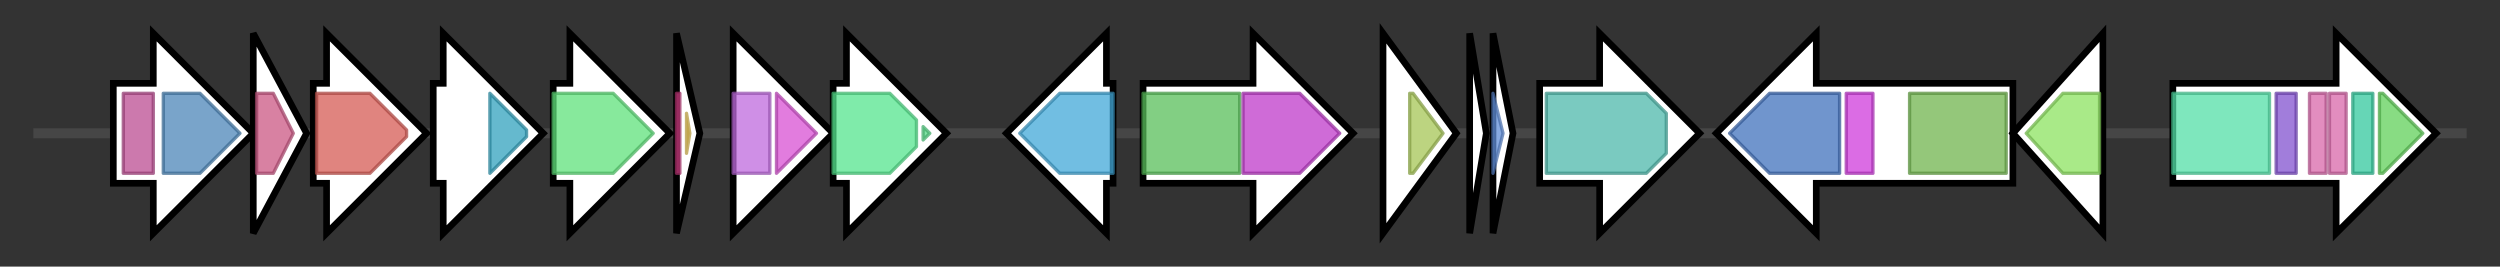 <svg version="1.1" baseProfile="full" xmlns="http://www.w3.org/2000/svg" width="750.167" height="80">
	<rect width="100%" height="100%" fill="#333333" stroke="none"/>
	<g>
		<line x1="10" y1="40.0" x2="740.167" y2="40.0" style="stroke:rgb(70,70,70); stroke-width:3 "/>
		<g>
			<title>cmtAb (AEOANFJI_00553)
p-cumate 2,3-dioxygenase system, large oxygenase component</title>
			<polygon class="cmtAb (AEOANFJI_00553)
p-cumate 2,3-dioxygenase system, large oxygenase component" points="34,25 46,25 46,10 76,40 46,70 46,55 34,55" fill="rgb(255,255,255)" fill-opacity="1.0" stroke="rgb(0,0,0)" stroke-width="2"  />
			<g>
				<title>Rieske (PF00355)
"Rieske [2Fe-2S] domain"</title>
				<rect class="PF00355" x="37" y="28" stroke-linejoin="round" width="9" height="24" fill="rgb(186,77,145)" stroke="rgb(148,61,115)" stroke-width="1" opacity="0.75" />
			</g>
			<g>
				<title>Ring_hydroxyl_A (PF00848)
"Ring hydroxylating alpha subunit (catalytic domain)"</title>
				<polygon class="PF00848" points="49,28 60,28 72,40 60,52 49,52" stroke-linejoin="round" width="25" height="24" fill="rgb(76,134,184)" stroke="rgb(60,107,147)" stroke-width="1" opacity="0.75" />
			</g>
		</g>
		<g>
			<title>cmtAc (AEOANFJI_00554)
p-cumate 2,3-dioxygenase system, small oxygenase component</title>
			<polygon class="cmtAc (AEOANFJI_00554)
p-cumate 2,3-dioxygenase system, small oxygenase component" points="76,10 92,40 76,70" fill="rgb(255,255,255)" fill-opacity="1.0" stroke="rgb(0,0,0)" stroke-width="2"  />
			<g>
				<title>Ring_hydroxyl_B (PF00866)
"Ring hydroxylating beta subunit"</title>
				<polygon class="PF00866" points="77,28 82,28 88,40 82,52 77,52" stroke-linejoin="round" width="13" height="24" fill="rgb(202,87,131)" stroke="rgb(161,69,104)" stroke-width="1" opacity="0.75" />
			</g>
		</g>
		<g>
			<title>yumC_2 (AEOANFJI_00555)
Ferredoxin--NADP reductase 2</title>
			<polygon class="yumC_2 (AEOANFJI_00555)
Ferredoxin--NADP reductase 2" points="94,25 98,25 98,10 128,40 98,70 98,55 94,55" fill="rgb(255,255,255)" fill-opacity="1.0" stroke="rgb(0,0,0)" stroke-width="2"  />
			<g>
				<title>Pyr_redox_3 (PF13738)
"Pyridine nucleotide-disulphide oxidoreductase"</title>
				<polygon class="PF13738" points="95,28 111,28 122,39 122,41 111,52 95,52" stroke-linejoin="round" width="27" height="24" fill="rgb(213,91,84)" stroke="rgb(170,72,67)" stroke-width="1" opacity="0.75" />
			</g>
		</g>
		<g>
			<title>bphC (AEOANFJI_00556)
Manganese-dependent 2,3-dihydroxybiphenyl 1,2-dioxygenase</title>
			<polygon class="bphC (AEOANFJI_00556)
Manganese-dependent 2,3-dihydroxybiphenyl 1,2-dioxygenase" points="130,25 133,25 133,10 163,40 133,70 133,55 130,55" fill="rgb(255,255,255)" fill-opacity="1.0" stroke="rgb(0,0,0)" stroke-width="2"  />
			<g>
				<title>Glyoxalase (PF00903)
"Glyoxalase/Bleomycin resistance protein/Dioxygenase superfamily"</title>
				<polygon class="PF00903" points="147,28 147,28 158,39 158,41 147,52 147,52" stroke-linejoin="round" width="11" height="24" fill="rgb(50,162,189)" stroke="rgb(40,129,151)" stroke-width="1" opacity="0.75" />
			</g>
		</g>
		<g>
			<title> (AEOANFJI_00557)
hypothetical protein</title>
			<polygon class=" (AEOANFJI_00557)
hypothetical protein" points="166,25 171,25 171,10 201,40 171,70 171,55 166,55" fill="rgb(255,255,255)" fill-opacity="1.0" stroke="rgb(0,0,0)" stroke-width="2"  />
			<g>
				<title>Amidohydro_2 (PF04909)
"Amidohydrolase"</title>
				<polygon class="PF04909" points="166,28 184,28 196,40 184,52 166,52" stroke-linejoin="round" width="32" height="24" fill="rgb(95,225,123)" stroke="rgb(76,180,98)" stroke-width="1" opacity="0.75" />
			</g>
		</g>
		<g>
			<title>fdxA_1 (AEOANFJI_00558)
Ferredoxin 7Fe</title>
			<polygon class="fdxA_1 (AEOANFJI_00558)
Ferredoxin 7Fe" points="203,10 210,40 203,70" fill="rgb(255,255,255)" fill-opacity="1.0" stroke="rgb(0,0,0)" stroke-width="2"  />
			<g>
				<title>Fer4_4 (PF12800)
"4Fe-4S binding domain"</title>
				<rect class="PF12800" x="203" y="28" stroke-linejoin="round" width="1" height="24" fill="rgb(195,55,123)" stroke="rgb(156,44,98)" stroke-width="1" opacity="0.75" />
			</g>
			<g>
				<title>Fer4 (PF00037)
"4Fe-4S binding domain"</title>
				<polygon class="PF00037" points="206,34 207,40 206,46" stroke-linejoin="round" width="2" height="24" fill="rgb(226,193,80)" stroke="rgb(180,154,64)" stroke-width="1" opacity="0.75" />
			</g>
		</g>
		<g>
			<title> (AEOANFJI_00559)
Acetaldehyde dehydrogenase</title>
			<polygon class=" (AEOANFJI_00559)
Acetaldehyde dehydrogenase" points="220,25 220,25 220,10 250,40 220,70 220,55 220,55" fill="rgb(255,255,255)" fill-opacity="1.0" stroke="rgb(0,0,0)" stroke-width="2"  />
			<g>
				<title>Semialdhyde_dh (PF01118)
"Semialdehyde dehydrogenase, NAD binding domain"</title>
				<rect class="PF01118" x="220" y="28" stroke-linejoin="round" width="11" height="24" fill="rgb(191,106,221)" stroke="rgb(152,84,176)" stroke-width="1" opacity="0.75" />
			</g>
			<g>
				<title>AcetDehyd-dimer (PF09290)
"Prokaryotic acetaldehyde dehydrogenase, dimerisation"</title>
				<polygon class="PF09290" points="233,28 233,28 245,40 233,52 233,52" stroke-linejoin="round" width="13" height="24" fill="rgb(216,81,210)" stroke="rgb(172,64,168)" stroke-width="1" opacity="0.75" />
			</g>
		</g>
		<g>
			<title>bphI (AEOANFJI_00560)
4-hydroxy-2-oxovalerate aldolase 4</title>
			<polygon class="bphI (AEOANFJI_00560)
4-hydroxy-2-oxovalerate aldolase 4" points="250,25 254,25 254,10 284,40 254,70 254,55 250,55" fill="rgb(255,255,255)" fill-opacity="1.0" stroke="rgb(0,0,0)" stroke-width="2"  />
			<g>
				<title>HMGL-like (PF00682)
"HMGL-like"</title>
				<polygon class="PF00682" points="250,28 267,28 275,36 275,44 267,52 250,52" stroke-linejoin="round" width="25" height="24" fill="rgb(84,228,141)" stroke="rgb(67,182,112)" stroke-width="1" opacity="0.75" />
			</g>
			<g>
				<title>DmpG_comm (PF07836)
"DmpG-like communication domain"</title>
				<polygon class="PF07836" points="277,38 279,40 277,42" stroke-linejoin="round" width="6" height="24" fill="rgb(87,215,135)" stroke="rgb(69,172,108)" stroke-width="1" opacity="0.75" />
			</g>
		</g>
		<g>
			<title> (AEOANFJI_00561)
hypothetical protein</title>
			<polygon class=" (AEOANFJI_00561)
hypothetical protein" points="334,25 332,25 332,10 302,40 332,70 332,55 334,55" fill="rgb(255,255,255)" fill-opacity="1.0" stroke="rgb(0,0,0)" stroke-width="2"  />
			<g>
				<title>DUF2515 (PF10720)
"Protein of unknown function (DUF2515)"</title>
				<polygon class="PF10720" points="306,40 318,28 334,28 334,52 318,52" stroke-linejoin="round" width="31" height="24" fill="rgb(66,168,216)" stroke="rgb(52,134,172)" stroke-width="1" opacity="0.75" />
			</g>
		</g>
		<g>
			<title>sqhC (AEOANFJI_00562)
Sporulenol synthase</title>
			<polygon class="sqhC (AEOANFJI_00562)
Sporulenol synthase" points="343,25 376,25 376,10 406,40 376,70 376,55 343,55" fill="rgb(255,255,255)" fill-opacity="1.0" stroke="rgb(0,0,0)" stroke-width="2"  />
			<g>
				<title>SQHop_cyclase_N (PF13249)
"Squalene-hopene cyclase N-terminal domain"</title>
				<rect class="PF13249" x="343" y="28" stroke-linejoin="round" width="29" height="24" fill="rgb(88,190,89)" stroke="rgb(70,152,71)" stroke-width="1" opacity="0.75" />
			</g>
			<g>
				<title>SQHop_cyclase_C (PF13243)
"Squalene-hopene cyclase C-terminal domain"</title>
				<polygon class="PF13243" points="373,28 390,28 402,40 390,52 373,52" stroke-linejoin="round" width="31" height="24" fill="rgb(191,58,201)" stroke="rgb(152,46,160)" stroke-width="1" opacity="0.75" />
			</g>
		</g>
		<g>
			<title> (AEOANFJI_00563)
hypothetical protein</title>
			<polygon class=" (AEOANFJI_00563)
hypothetical protein" points="415,10 437,40 415,70" fill="rgb(255,255,255)" fill-opacity="1.0" stroke="rgb(0,0,0)" stroke-width="2"  />
			<g>
				<title>DUF421 (PF04239)
"Protein of unknown function (DUF421)"</title>
				<polygon class="PF04239" points="423,28 424,28 433,40 424,52 423,52" stroke-linejoin="round" width="11" height="24" fill="rgb(165,197,85)" stroke="rgb(132,157,68)" stroke-width="1" opacity="0.75" />
			</g>
		</g>
		<g>
			<title> (AEOANFJI_00564)
hypothetical protein</title>
			<polygon class=" (AEOANFJI_00564)
hypothetical protein" points="441,10 446,40 441,70" fill="rgb(255,255,255)" fill-opacity="1.0" stroke="rgb(0,0,0)" stroke-width="2"  />
		</g>
		<g>
			<title> (AEOANFJI_00565)
hypothetical protein</title>
			<polygon class=" (AEOANFJI_00565)
hypothetical protein" points="448,10 454,40 448,70" fill="rgb(255,255,255)" fill-opacity="1.0" stroke="rgb(0,0,0)" stroke-width="2"  />
			<g>
				<title>YjzC (PF14168)
"YjzC-like protein"</title>
				<polygon class="PF14168" points="448,28 448,28 451,40 448,52 448,52" stroke-linejoin="round" width="5" height="24" fill="rgb(96,141,215)" stroke="rgb(76,112,172)" stroke-width="1" opacity="0.75" />
			</g>
		</g>
		<g>
			<title> (AEOANFJI_00566)
hypothetical protein</title>
			<polygon class=" (AEOANFJI_00566)
hypothetical protein" points="462,25 480,25 480,10 510,40 480,70 480,55 462,55" fill="rgb(255,255,255)" fill-opacity="1.0" stroke="rgb(0,0,0)" stroke-width="2"  />
			<g>
				<title>DUF2254 (PF10011)
"Predicted membrane protein (DUF2254)"</title>
				<polygon class="PF10011" points="464,28 494,28 500,34 500,46 494,52 464,52" stroke-linejoin="round" width="36" height="24" fill="rgb(78,184,171)" stroke="rgb(62,147,136)" stroke-width="1" opacity="0.75" />
			</g>
		</g>
		<g>
			<title>ppdK (AEOANFJI_00567)
Pyruvate, phosphate dikinase</title>
			<polygon class="ppdK (AEOANFJI_00567)
Pyruvate, phosphate dikinase" points="604,25 545,25 545,10 515,40 545,70 545,55 604,55" fill="rgb(255,255,255)" fill-opacity="1.0" stroke="rgb(0,0,0)" stroke-width="2"  />
			<g>
				<title>PEP-utilizers_C (PF02896)
"PEP-utilising enzyme, TIM barrel domain"</title>
				<polygon class="PF02896" points="519,40 531,28 552,28 552,52 531,52" stroke-linejoin="round" width="36" height="24" fill="rgb(65,113,188)" stroke="rgb(52,90,150)" stroke-width="1" opacity="0.75" />
			</g>
			<g>
				<title>PEP-utilizers (PF00391)
"PEP-utilising enzyme, mobile domain"</title>
				<rect class="PF00391" x="554" y="28" stroke-linejoin="round" width="8" height="24" fill="rgb(206,59,219)" stroke="rgb(164,47,175)" stroke-width="1" opacity="0.75" />
			</g>
			<g>
				<title>PPDK_N (PF01326)
"Pyruvate phosphate dikinase, PEP/pyruvate binding domain"</title>
				<rect class="PF01326" x="573" y="28" stroke-linejoin="round" width="29" height="24" fill="rgb(112,180,78)" stroke="rgb(89,144,62)" stroke-width="1" opacity="0.75" />
			</g>
		</g>
		<g>
			<title>yqfL_1 (AEOANFJI_00568)
Putative pyruvate, phosphate dikinase regulatory protein</title>
			<polygon class="yqfL_1 (AEOANFJI_00568)
Putative pyruvate, phosphate dikinase regulatory protein" points="604,40 631,10 631,70" fill="rgb(255,255,255)" fill-opacity="1.0" stroke="rgb(0,0,0)" stroke-width="2"  />
			<g>
				<title>Kinase-PPPase (PF03618)
"Kinase/pyrophosphorylase"</title>
				<polygon class="PF03618" points="608,40 619,28 630,28 630,52 619,52" stroke-linejoin="round" width="25" height="24" fill="rgb(140,226,96)" stroke="rgb(112,180,76)" stroke-width="1" opacity="0.75" />
			</g>
		</g>
		<g>
			<title>nasD_2 (AEOANFJI_00569)
Nitrite reductase [NAD(P)H]</title>
			<polygon class="nasD_2 (AEOANFJI_00569)
Nitrite reductase [NAD(P)H]" points="652,25 701,25 701,10 731,40 701,70 701,55 652,55" fill="rgb(255,255,255)" fill-opacity="1.0" stroke="rgb(0,0,0)" stroke-width="2"  />
			<g>
				<title>Pyr_redox_2 (PF07992)
"Pyridine nucleotide-disulphide oxidoreductase"</title>
				<rect class="PF07992" x="652" y="28" stroke-linejoin="round" width="29" height="24" fill="rgb(83,223,167)" stroke="rgb(66,178,133)" stroke-width="1" opacity="0.75" />
			</g>
			<g>
				<title>Rubredoxin_C (PF18267)
"Rubredoxin NAD+ reductase C-terminal domain"</title>
				<rect class="PF18267" x="683" y="28" stroke-linejoin="round" width="6" height="24" fill="rgb(130,82,207)" stroke="rgb(104,65,165)" stroke-width="1" opacity="0.75" />
			</g>
			<g>
				<title>Fer2_BFD (PF04324)
"BFD-like [2Fe-2S] binding domain"</title>
				<rect class="PF04324" x="693" y="28" stroke-linejoin="round" width="5" height="24" fill="rgb(216,103,169)" stroke="rgb(172,82,135)" stroke-width="1" opacity="0.75" />
			</g>
			<g>
				<title>Fer2_BFD (PF04324)
"BFD-like [2Fe-2S] binding domain"</title>
				<rect class="PF04324" x="699" y="28" stroke-linejoin="round" width="5" height="24" fill="rgb(216,103,169)" stroke="rgb(172,82,135)" stroke-width="1" opacity="0.75" />
			</g>
			<g>
				<title>NIR_SIR_ferr (PF03460)
"Nitrite/Sulfite reductase ferredoxin-like half domain"</title>
				<rect class="PF03460" x="706" y="28" stroke-linejoin="round" width="6" height="24" fill="rgb(51,200,158)" stroke="rgb(40,160,126)" stroke-width="1" opacity="0.75" />
			</g>
			<g>
				<title>NIR_SIR (PF01077)
"Nitrite and sulphite reductase 4Fe-4S domain"</title>
				<polygon class="PF01077" points="714,28 715,28 727,40 715,52 714,52" stroke-linejoin="round" width="14" height="24" fill="rgb(96,208,89)" stroke="rgb(76,166,71)" stroke-width="1" opacity="0.75" />
			</g>
		</g>
	</g>
</svg>

